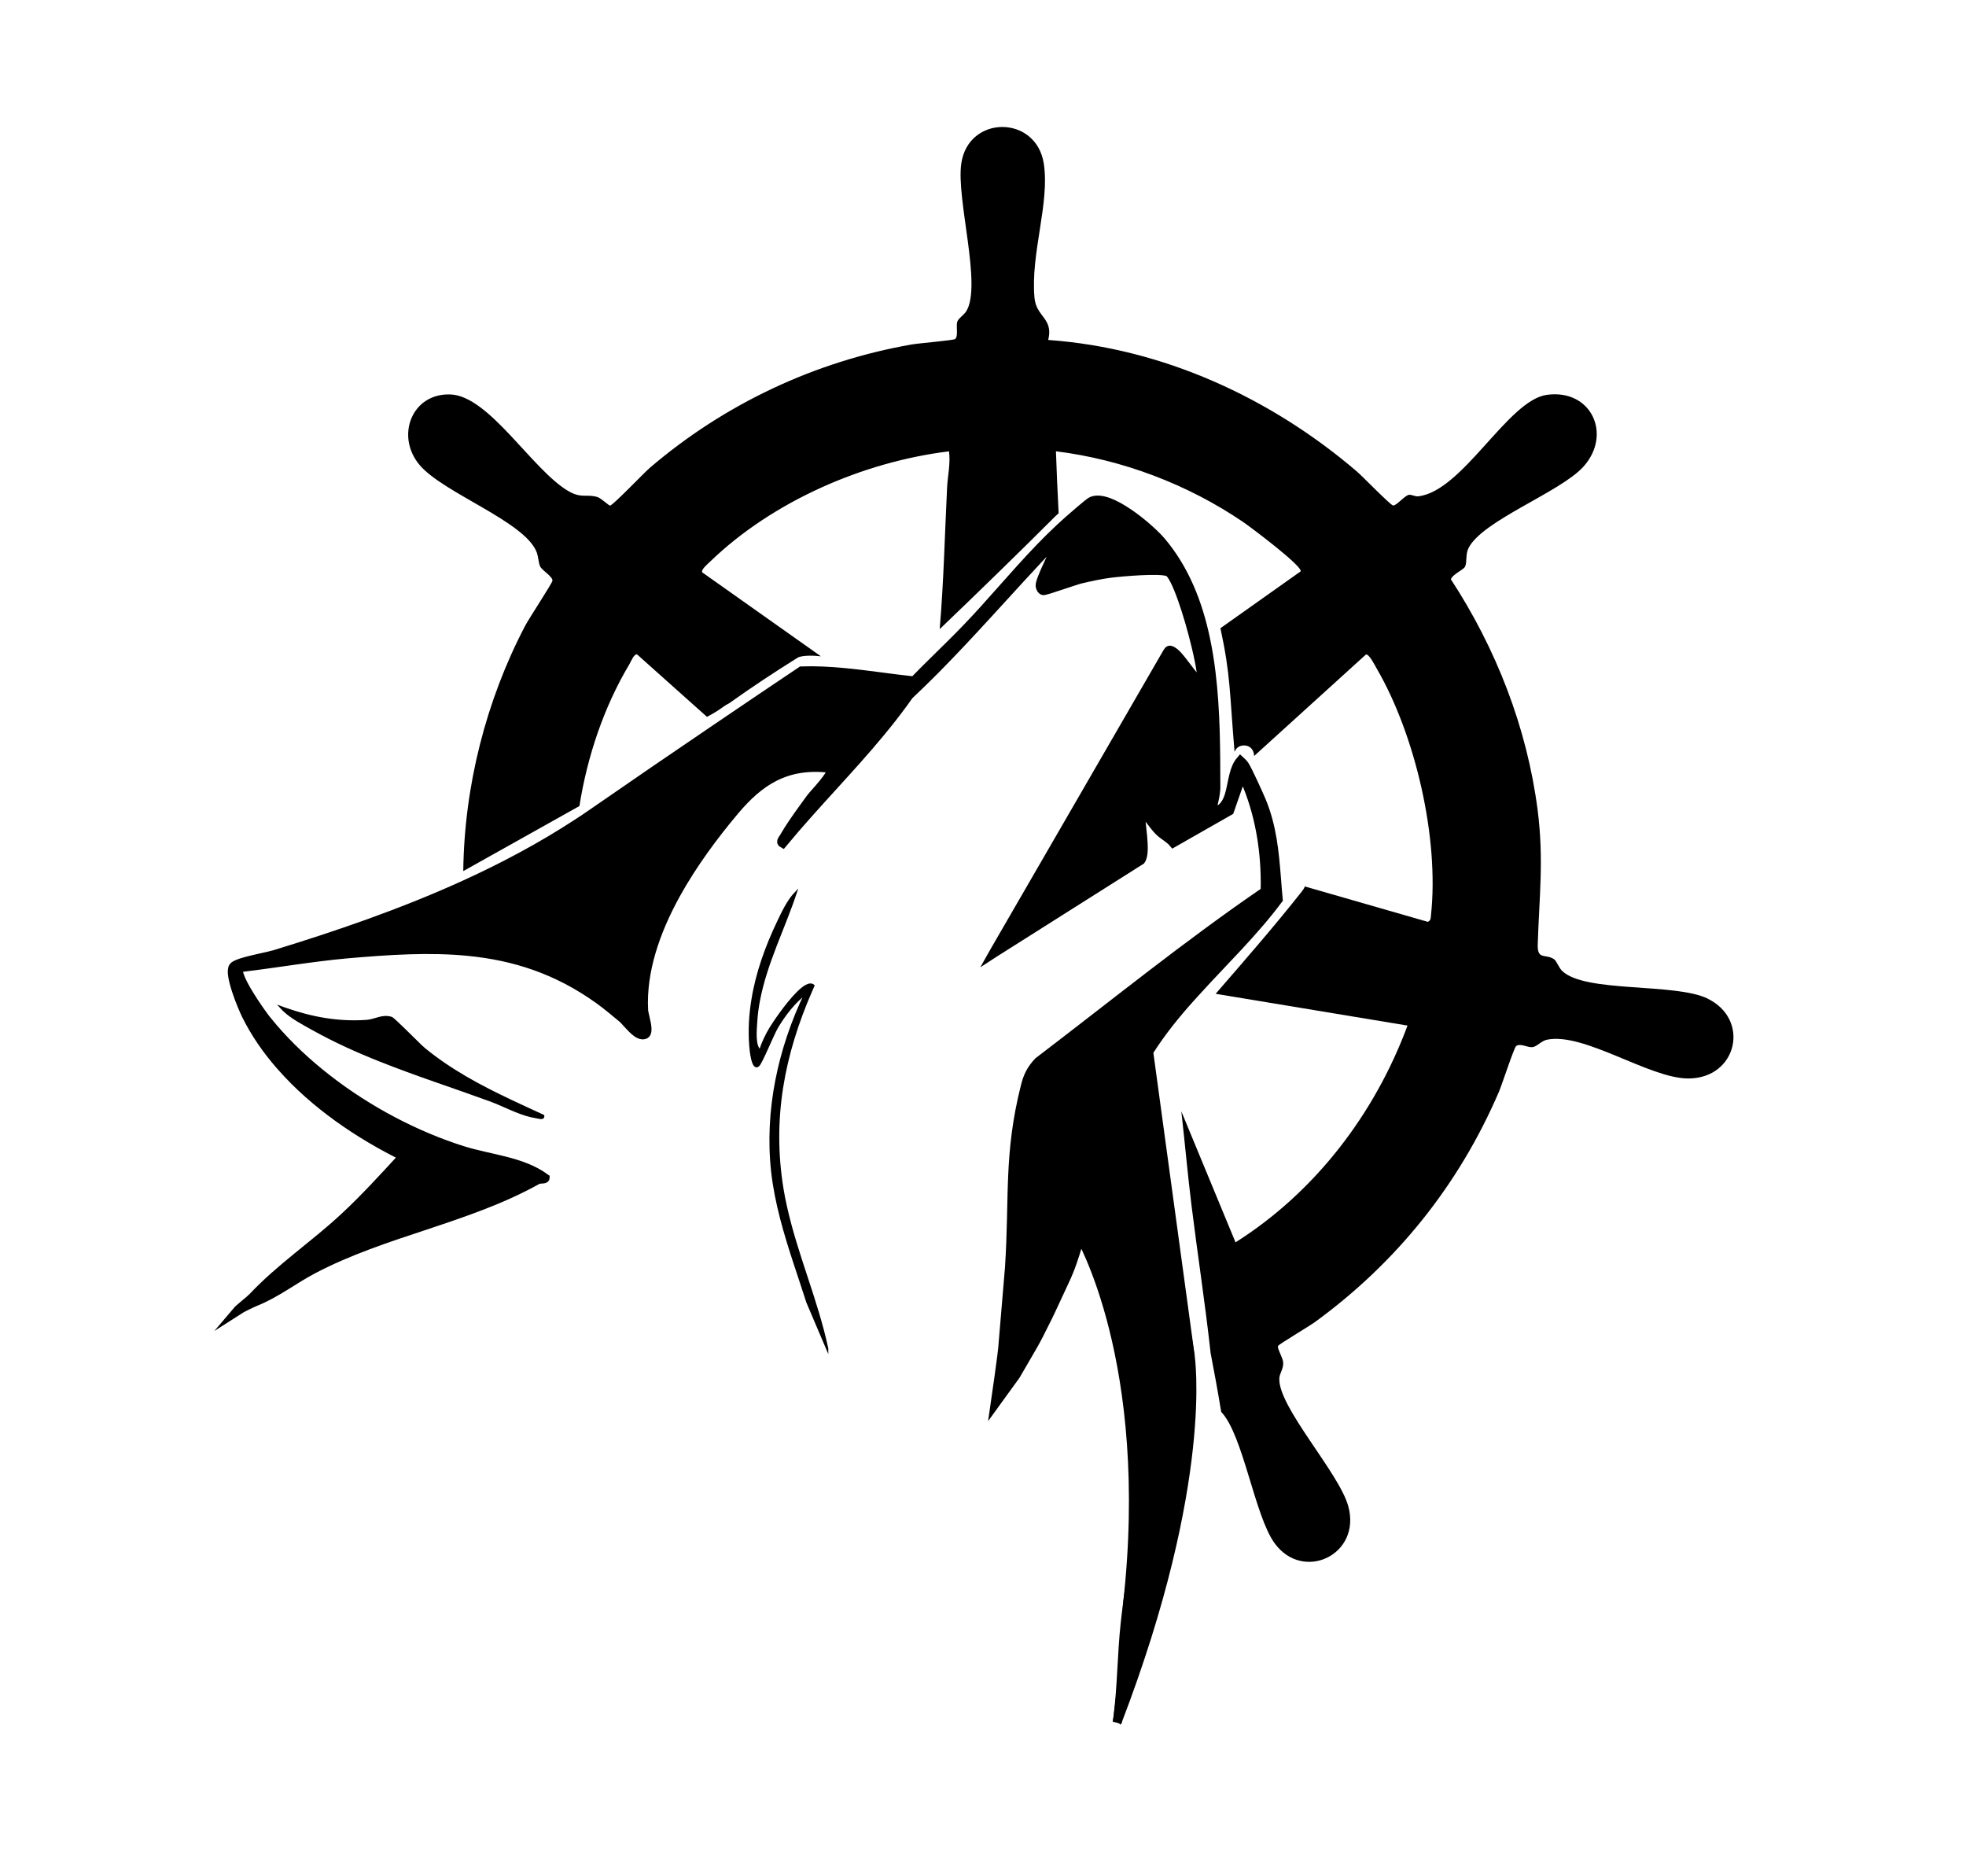 <?xml version="1.0" encoding="UTF-8"?>
<svg id="Warstwa_1" data-name="Warstwa 1" xmlns="http://www.w3.org/2000/svg" viewBox="0 0 406.59 387.95">
  <defs>
    <style>
      .cls-1, .cls-2, .cls-3 {
        stroke: #000;
        stroke-miterlimit: 10;
      }

      .cls-1, .cls-3 {
        stroke-width: 1.82px;
      }

      .cls-2 {
        stroke-width: .46px;
      }

      .cls-3 {
        fill: none;
      }
    </style>
  </defs>
  <path d="M353.17,206.47c-6.85-3.3-25.31-1.14-30.09-5.71-.71-.68-1.14-2.06-1.7-2.44-1.75-1.17-3.45.25-3.36-3.01.31-9.92,1.29-17.62-.02-27.82-2.19-17.03-8.6-33.43-17.94-47.71.37-1.08,2.59-1.92,2.93-2.62.46-.96.05-2.42.68-3.76,2.74-5.73,18.98-11.59,23.78-16.89,6.03-6.66,1.66-16.15-7.56-14.87-8.07,1.12-17.38,19.93-26.58,20.98-.67.07-1.38-.39-1.93-.31-.86.13-2.57,2.27-3.27,2.21-.51-.04-6.37-6.07-7.43-6.98-17.85-15.3-40.27-25.57-63.9-27.25,1.13-4.49-2.46-4.73-2.83-8.67-.86-9.12,3.18-19.6,1.92-27.78-1.55-10.11-15.63-10.12-17.07,0-1.06,7.4,4.33,25.23,1.03,30.52-.48.77-1.67,1.51-1.86,2.17-.29.99.28,3.07-.46,3.58-.37.26-7.52.86-8.94,1.11-20.01,3.49-38.76,12.32-54.18,25.51-1.19,1.02-7.66,7.8-8.23,7.81-.24,0-1.88-1.55-2.6-1.77-2.33-.69-3.27.36-6.01-1.23-7.45-4.35-16.33-19.63-24.34-19.98-7.99-.35-11.49,8.56-6.44,14.57,4.89,5.82,21.85,11.71,24.23,18.07.36.98.35,2.14.71,2.92.39.82,2.67,2.13,2.54,2.97-.08.54-4.87,7.82-5.64,9.3-8.08,15.41-12.59,33.11-12.8,50.72l24.02-13.45c1.66-10.4,5.09-20.54,10.34-29.33.28-.48.99-2.24,1.6-2.01l14.44,12.9c1.19-.62,2.33-1.31,3.42-2.11.36-.27.75-.49,1.15-.69,4.62-3.29,9.34-6.42,14.16-9.42.93-.58,3.65-.46,4.83-.3l-24.53-17.35c-.36-.52,1.19-1.82,1.6-2.21,12.92-12.49,31.71-20.66,49.43-22.82.33,2.52-.28,5.1-.4,7.47-.48,9.72-.7,19.57-1.53,29.29,8.06-7.72,16.06-15.49,23.95-23.37.21-.21.43-.4.65-.59-.22-4.27-.42-8.54-.56-12.81,13.74,1.7,27.26,6.84,38.7,14.61,1.62,1.11,12.21,9.06,11.92,10.21l-16.6,11.76c2.13,9.9,1.86,13.09,2.92,25.58.27-.75.92-1.34,1.95-1.34,1.41,0,2.1,1.1,2.09,2.19l23.13-20.99c.67-.15,1.87,2.28,2.25,2.94,7.99,13.75,12.93,35.1,11.2,50.98-.06.56,0,1.08-.66,1.35l-25.41-7.31c-.14.32-.32.64-.57.95-5.74,7.27-11.82,14.25-17.89,21.24l39.68,6.57c-6.77,18.25-19.11,34.43-35.57,44.82l-11.21-27.09c.74,6.46,1.3,12.94,2.1,19.4,1.25,10.12,2.81,20.18,3.93,30.32,0,.04,0,.07,0,.1.79,4.1,1.54,8.2,2.22,12.33,4.53,4.71,6.9,21.43,11.02,27.12,5.89,8.16,18.06,2.43,15.25-7.65-1.92-6.93-14.55-20.52-14.25-26.42.05-1.03.87-1.94.8-3.25-.04-.98-1.33-3.01-1.06-3.45.24-.38,6.47-4.09,7.59-4.9,16.9-12.3,29.84-28.41,38.12-47.72.59-1.39,3.11-9.1,3.53-9.38.93-.64,2.33.36,3.4.23.88-.12,1.83-1.29,2.94-1.53,7.67-1.62,21.16,8,29.24,8.01,10.14,0,12.91-12.23,3.97-16.53Z"/>
  <g>
    <path class="cls-1" d="M247.52,204.86c5.69-6.23,11.81-12.12,16.85-18.88-.14-1.48-.25-2.93-.36-4.36-.44-5.5-.91-10.74-3.12-16.07-.55-1.29-2.83-6.36-3.52-7.38-.02-.03-.04-.05-.05-.06-.23-.32-.52-.57-.8-.83-.67.78-1.06,1.8-1.34,2.89-.38,1.43-.58,2.99-1,4.33-.56,1.73-1.46,3.1-3.56,3.38.2-1.39.67-2.88.8-4.3.04-.27.05-.54.05-.8-.02-7.44,0-15.71-1-23.78h0c-.28-2.32-.65-4.62-1.13-6.88-1.56-7.42-4.31-14.41-9.12-20.13-2.3-2.73-10.81-10.07-14.48-8.36-.62.29-4.08,3.35-4.91,4.07-.57.51-1.15,1.03-1.71,1.56-5.57,5.2-10.54,11.16-15.68,16.83-1.18,1.3-2.38,2.6-3.6,3.86-1.98,2.06-4.02,4.06-6.05,6.05-1.6,1.58-3.21,3.15-4.78,4.77-4.83-.51-9.71-1.3-14.58-1.75-2.9-.27-5.79-.42-8.68-.32-5.75,3.86-11.49,7.73-17.22,11.62-8.69,5.89-17.35,11.81-25.98,17.79-1.07.74-2.13,1.46-3.22,2.16-7.45,4.86-15.35,9.06-23.52,12.77-12.62,5.73-25.89,10.29-39.06,14.32-1.21.36-4.57.98-6.7,1.64-.15.05-.28.09-.41.14-.69.25-1.21.49-1.39.75-1.05,1.42,1.78,8.25,2.67,10.04,1.83,3.68,4.19,7.11,6.94,10.26.1.12.21.24.32.36,6.92,7.87,16.13,14.06,25.18,18.53-3.95,4.3-7.93,8.67-12.22,12.65-6.13,5.69-13.17,10.39-18.9,16.49-.51.54-2.81,2.33-3.29,2.9,1.19-.77,3.27-1.72,3.97-2.01,4.22-1.7,7.82-4.54,11.83-6.65,14.8-7.78,31.9-10.39,46.38-18.48.54-.3,1.6-.05,1.62-.42-4.89-3.55-11.37-3.89-17.14-5.72-9.59-3.03-19.46-8.19-27.9-14.76-4.17-3.23-7.98-6.8-11.25-10.62-.49-.57-.98-1.16-1.44-1.74-1.08-1.37-6.78-9.36-5.51-10.62.08,0,.15-.02.24-.03h0c.15-.02.28-.04.43-.05,7.18-.86,14.35-2.12,21.56-2.77,8.83-.77,17.16-1.31,25.17-.51,9.33.93,18.22,3.67,26.97,9.96,1.54,1.1,3.3,2.58,4.77,3.8.21.17.44.41.68.68,1.17,1.24,2.67,3.16,3.96,2.76.88-.27.5-2.01.16-3.45-.15-.66-.3-1.25-.32-1.62-.43-8.05,2.45-16.32,6.64-23.93,3.52-6.37,7.95-12.29,12.13-17.26,2.61-3.11,5.23-5.49,8.21-7.01,3.31-1.7,7.06-2.35,11.75-1.78.57,1.09-3.5,5.13-4.24,6.15-.42.57-.88,1.2-1.35,1.86-1.46,2.01-3.06,4.28-4.11,6.14-.2.36-.89,1.03-.29,1.35,1.68-2.03,3.41-4.02,5.17-6,6.7-7.54,13.77-14.78,19.73-22.92.41-.56.81-1.12,1.21-1.69,1.86-1.75,3.68-3.54,5.49-5.35,3.72-3.76,7.31-7.62,10.88-11.51,4.72-5.14,9.39-10.33,14.23-15.36.56.26-.06,1.04-.2,1.43-.59,1.69-3.39,6.95-3.29,8.15.03.4.29.91.67,1,.21.05,2.12-.57,4.02-1.21,1.59-.52,3.16-1.05,3.73-1.19,2.01-.47,4.1-.93,6.14-1.19,2.22-.28,10.41-1.02,11.98-.26,1.5.73,4.12,8.74,5.68,15.23.53,2.19.93,4.19,1.13,5.7.12.93.16,1.66.12,2.12-1.39-.87-3.16-3.66-4.65-5.41-.53-.62-1.02-1.1-1.45-1.33-.53-.28-.69-.3-1.02.23l-2.8,4.84-19.67,34-13.45,23.24-.18.32.37-.24,14.74-9.32,15.5-9.8c1.27-1.77-.27-8.05-.03-10.43,1.44,1.21,2.53,3.23,3.86,4.5.88.85,2.06,1.41,2.86,2.36l4.33-2.47,7.32-4.17.98-2.81,1.66-4.75c3.05,6.53,4.5,13.62,4.69,20.81.04,1.12.03,2.24,0,3.37-16.14,11.04-31.32,23.37-46.87,35.21-1.48,1.57-2.19,2.96-2.71,5.04,0,.03,0,.05-.02.07-3.55,14.1-2.32,22.77-3.27,37.48l-1.33,15.8c0,1.19-1.64,12.44-1.64,12.44,0,0,4.18-5.75,4.28-5.91,4.2-7.29,3.48-5.71,6.68-12.16.88-1.79,2.62-5.63,3.48-7.44,2.42-5.09,3.16-9.86,5.11-15.17.15-.42.3-.85.45-1.27,1.76-5.06,3.11-10.27,5.05-15.26l.62,16.52,1.62,12.03c.11-6.74.36-13.45.43-20.21.05-5.87-1.2-14.49,1.32-19.85l1.92-2.77c1.01,16.83,2.87,33.64,5.37,50.32.38,2.56,2.35,9.69,2.26,11.43-.1,1.64-1.27,5-2.27,7.96-.51,1.53-.98,2.94-1.25,3.97-3.24,12.65-6.04,26.11-7.7,39.2-.18,1.35-.34,2.69-.48,4.02-.68,6.31-.67,12.7-1.45,19.01-.05.42-.11.84-.16,1.26,0,.05,0,.09-.02.14l.04-.18,13.1-68.07c.63-2.54,1.29-5.09,1.97-7.62l-8.57-62.8c.34-.53.67-1.05,1.03-1.57,2.65-3.94,5.72-7.55,8.91-11.05Z"/>
    <path class="cls-2" d="M112.34,230.71c.1.73-.88.36-1.32.3-1.56-.24-2.97-.72-4.35-1.28-1.75-.7-3.44-1.54-5.23-2.2-7.57-2.77-15.32-5.25-22.83-8.25-4.74-1.88-9.38-3.97-13.85-6.46-2.04-1.14-4.42-2.37-6.12-3.99-.19-.18-.37-.37-.55-.57.27.1.55.2.82.29,5.51,1.93,10.99,2.97,16.92,2.55,1.8-.12,3.21-1.24,5.12-.63.46.15,4.11,3.88,5.93,5.62.33.32.6.57.78.72,5.53,4.56,11.69,7.81,18.04,10.82,2.19,1.04,4.4,2.05,6.63,3.07Z"/>
    <path class="cls-2" d="M171.07,278.84l-4.08-9.58c-1.81-5.67-3.9-11.43-5.42-17.29-.83-3.2-1.49-6.43-1.86-9.69-1.4-12.67,1.42-25.48,6.88-36.87-2.38,1.84-4.34,4.39-5.88,6.97-.91,1.52-3.23,7.36-3.9,7.93-1.19,1.02-1.58-3.33-1.63-4.09-.25-3.19-.07-6.33.43-9.41.89-5.62,2.86-11.06,5.33-16.23.97-2.02,2.05-4.34,3.61-5.97-2.42,7.28-6.06,14.37-7.55,21.97-.31,1.55-.53,3.13-.62,4.73-.1,1.6-.46,5.01.82,5.93.49-1.54,1.29-3.23,2.12-4.61.57-.94,3.27-5.03,5.65-7.38,1.32-1.31,2.54-2.08,3.25-1.46-.15.34-.3.67-.44,1.01-5.79,13.26-8.35,26.55-5.96,41.07.2,1.25.45,2.49.73,3.71,2.21,9.94,6.4,19.32,8.52,29.26Z"/>
  </g>
  <path class="cls-1" d="M244.38,280.62c-.1,1.64-1.27,5-2.27,7.96-.51,1.53-.98,2.94-1.25,3.97-3.24,12.65-6.04,26.11-7.7,39.2,5.64-50.34-10-76.45-10-76.45,2.42-5.09.24-.3,2.18-5.6.15-.42.3-.85.45-1.27,1.76-5.06,3.11-10.27,5.05-15.26l.62,16.52,1.62,12.03c.11-6.74.36-13.45.43-20.21.05-5.87-1.2-14.49,1.32-19.85l1.92-2.77c1.01,16.83,2.87,33.64,5.37,50.32.38,2.56,2.35,9.69,2.26,11.43Z"/>
  <path class="cls-1" d="M231.08,355.97l13.1-68.07c.63-2.54,1.29-5.09,1.97-7.62,0,0,4.1,25.69-15.07,75.69Z"/>
  <path class="cls-3" d="M233.16,331.73c-.23,7.03-.84,14.69-1.93,23.03-.05.42-.11.84-.16,1.26,0-.02,0-.03.02-.05"/>
</svg>